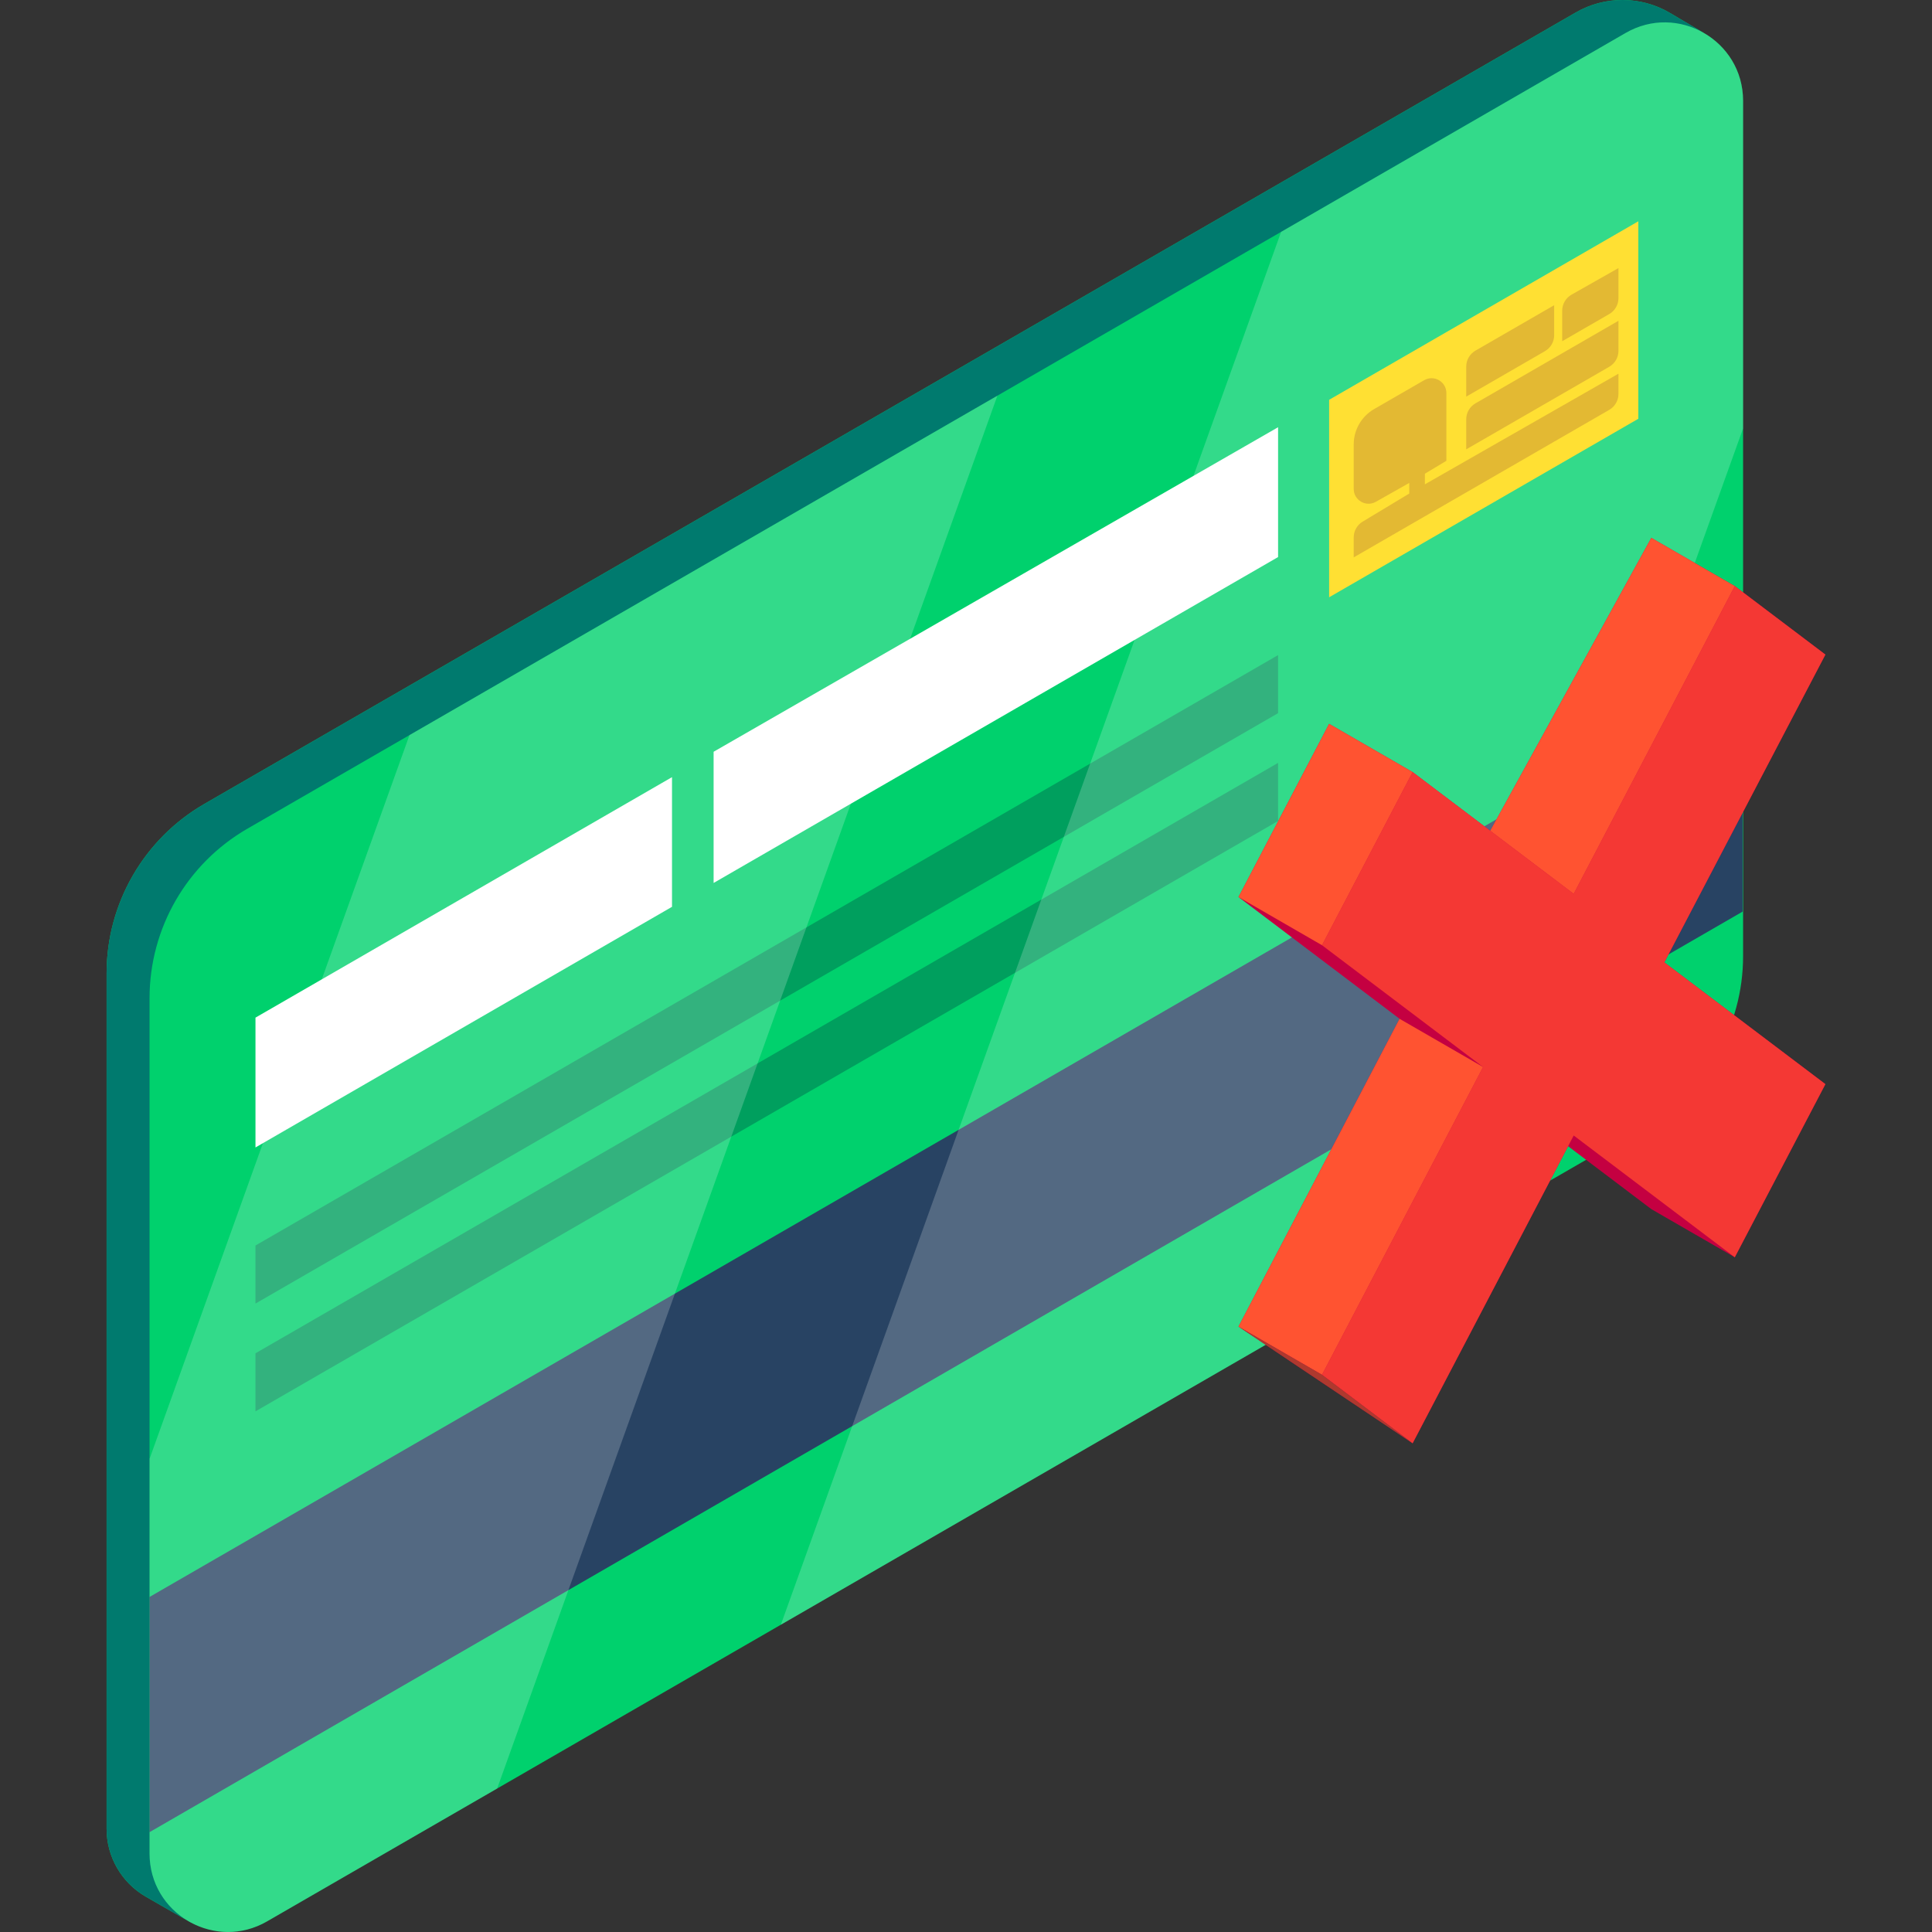 <?xml version="1.0" encoding="iso-8859-1"?>
<!-- Generator: Adobe Illustrator 19.0.0, SVG Export Plug-In . SVG Version: 6.00 Build 0)  -->
<svg version="1.1" id="Capa_1" xmlns="http://www.w3.org/2000/svg" xmlns:xlink="http://www.w3.org/1999/xlink" x="0px" y="0px"
	 viewBox="0 0 512.001 512.001" style="enable-background:new 0 0 512.001 512.001;" xml:space="preserve">
<rect x="0" y="0" width="512.001" height="512.001" fill="#333333" stroke="none"/>
<path style="fill:#00D16D;" d="M451.395,8.649l-8.8-5.198c-7.712-4.555-17.279-4.604-25.036-0.127L54.174,213.04
	c-16.042,9.262-25.925,26.379-25.925,44.904v226.707c0,7.434,3.973,14.301,10.419,18.006l11.082,6.37
	c0.188,0.112,0.378,0.221,0.57,0.328l0.301,0.173l0.006-0.008c5.96,3.184,13.452,3.531,20.14-0.33l365.247-210.876
	c16.042-9.262,25.925-26.379,25.925-44.904V26.712C461.938,18.652,457.534,12.121,451.395,8.649z"/>
<path style="fill:#007A6E;" d="M39.634,491.214V264.517c0-18.524,9.883-35.641,25.925-44.904L430.806,8.738
	c6.856-3.959,14.559-3.499,20.589-0.089l-8.8-5.198c-7.712-4.555-17.279-4.604-25.036-0.127L54.174,213.04
	c-16.042,9.262-25.925,26.379-25.925,44.904v226.707c0,7.434,3.973,14.301,10.419,18.006l11.082,6.37
	C43.835,505.496,39.634,499.085,39.634,491.214z"/>
<path style="fill:#2683BF;" d="M50.319,509.354l0.301,0.173l0.006-0.008C50.523,509.464,50.42,509.41,50.319,509.354z"/>
<polygon style="fill:#284363;" points="39.634,423.207 461.818,179.459 461.818,241.581 39.634,485.541 "/>
<polygon style="fill:#FFD800;" points="352.235,105.953 434.171,58.648 434.171,110.979 352.235,158.284 "/>
<g>
	<path style="fill:#DCA700;" d="M364.154,108.416l13.256-7.653c2.62-1.513,5.895,0.378,5.895,3.403v17.95l-5.701,3.421v2.819
		l51.304-29.317v5.349c0,1.743-0.93,3.354-2.44,4.226l-67.72,39.098v-5.289c0-1.711,0.896-3.297,2.362-4.18l12.359-7.445v-2.819
		l-8.858,5.003c-2.62,1.48-5.863-0.413-5.863-3.422v-11.784C358.749,113.916,360.81,110.347,364.154,108.416z"/>
	<path style="fill:#DCA700;" d="M426.469,97.196c1.51-0.871,2.44-2.482,2.44-4.226v-7.956l-37.902,21.883
		c-1.51,0.871-2.44,2.482-2.44,4.226v7.956L426.469,97.196z"/>
	<path style="fill:#DCA700;" d="M391.007,92.927c-1.51,0.872-2.44,2.482-2.44,4.226v7.956l20.864-12.052
		c1.509-0.872,2.439-2.482,2.439-4.225v-7.95L391.007,92.927z"/>
	<path style="fill:#DCA700;" d="M416.473,78.093C414.945,78.96,414,80.581,414,82.338v8.087l12.469-7.199
		c1.51-0.871,2.44-2.482,2.44-4.226v-7.956L416.473,78.093z"/>
</g>
<g>
	<polygon style="fill:#FFFFFF;" points="67.705,269.683 67.705,304.088 178.089,240.317 178.089,205.953 	"/>
	<polygon style="fill:#FFFFFF;" points="189.114,199.224 189.114,233.993 338.704,147.627 338.704,113.222 	"/>
</g>
<g>
	<polygon style="fill:#009F5E;" points="67.705,330.069 338.704,173.607 338.704,188.998 67.705,345.459 	"/>
	<polygon style="fill:#009F5E;" points="67.705,358.633 338.704,202.172 338.704,217.563 67.705,374.024 	"/>
</g>
<g style="opacity:0.2;">
	<path style="fill:#FFFFFF;" d="M108.518,194.811L39.634,386.605v104.61c0,15.977,17.296,25.963,31.132,17.974l60.986-35.211
		l132.574-369.123L108.518,194.811z"/>
</g>
<g style="opacity:0.2;">
	<path style="fill:#FFFFFF;" d="M461.938,113.53V26.712c0-15.977-17.296-25.963-31.133-17.974l-91.296,52.71L206.936,430.57
		l178.056-102.8L461.938,113.53z"/>
</g>
<polygon style="fill:#C40041;" points="483.751,173.474 459.736,155.319 437.618,142.545 394.928,220.159 374.361,204.611 
	352.228,191.832 328.218,237.723 370.903,269.995 328.218,351.558 374.361,382.484 415.564,303.757 437.618,320.43 459.736,333.193 
	459.736,333.193 483.751,287.308 441.063,255.037 "/>
<polygon style="fill:#F43834;" points="483.751,173.474 459.737,155.319 417.049,236.882 374.361,204.611 350.346,250.495 
	393.034,282.767 350.346,364.33 374.361,382.484 417.049,300.921 459.737,333.193 483.751,287.308 441.063,255.037 "/>
<g>
	<polygon style="fill:#FF5331;" points="459.737,155.319 437.618,142.545 394.928,220.159 417.049,236.882 	"/>
	<polygon style="fill:#FF5331;" points="374.361,204.611 352.228,191.832 328.218,237.723 350.346,250.495 	"/>
	<polygon style="fill:#FF5331;" points="393.034,282.767 370.903,269.995 328.218,351.558 350.346,364.33 	"/>
</g>
<polygon style="fill:#AE392E;" points="374.361,382.484 328.218,351.558 350.346,364.33 "/>
<g>
</g>
<g>
</g>
<g>
</g>
<g>
</g>
<g>
</g>
<g>
</g>
<g>
</g>
<g>
</g>
<g>
</g>
<g>
</g>
<g>
</g>
<g>
</g>
<g>
</g>
<g>
</g>
<g>
</g>
</svg>
